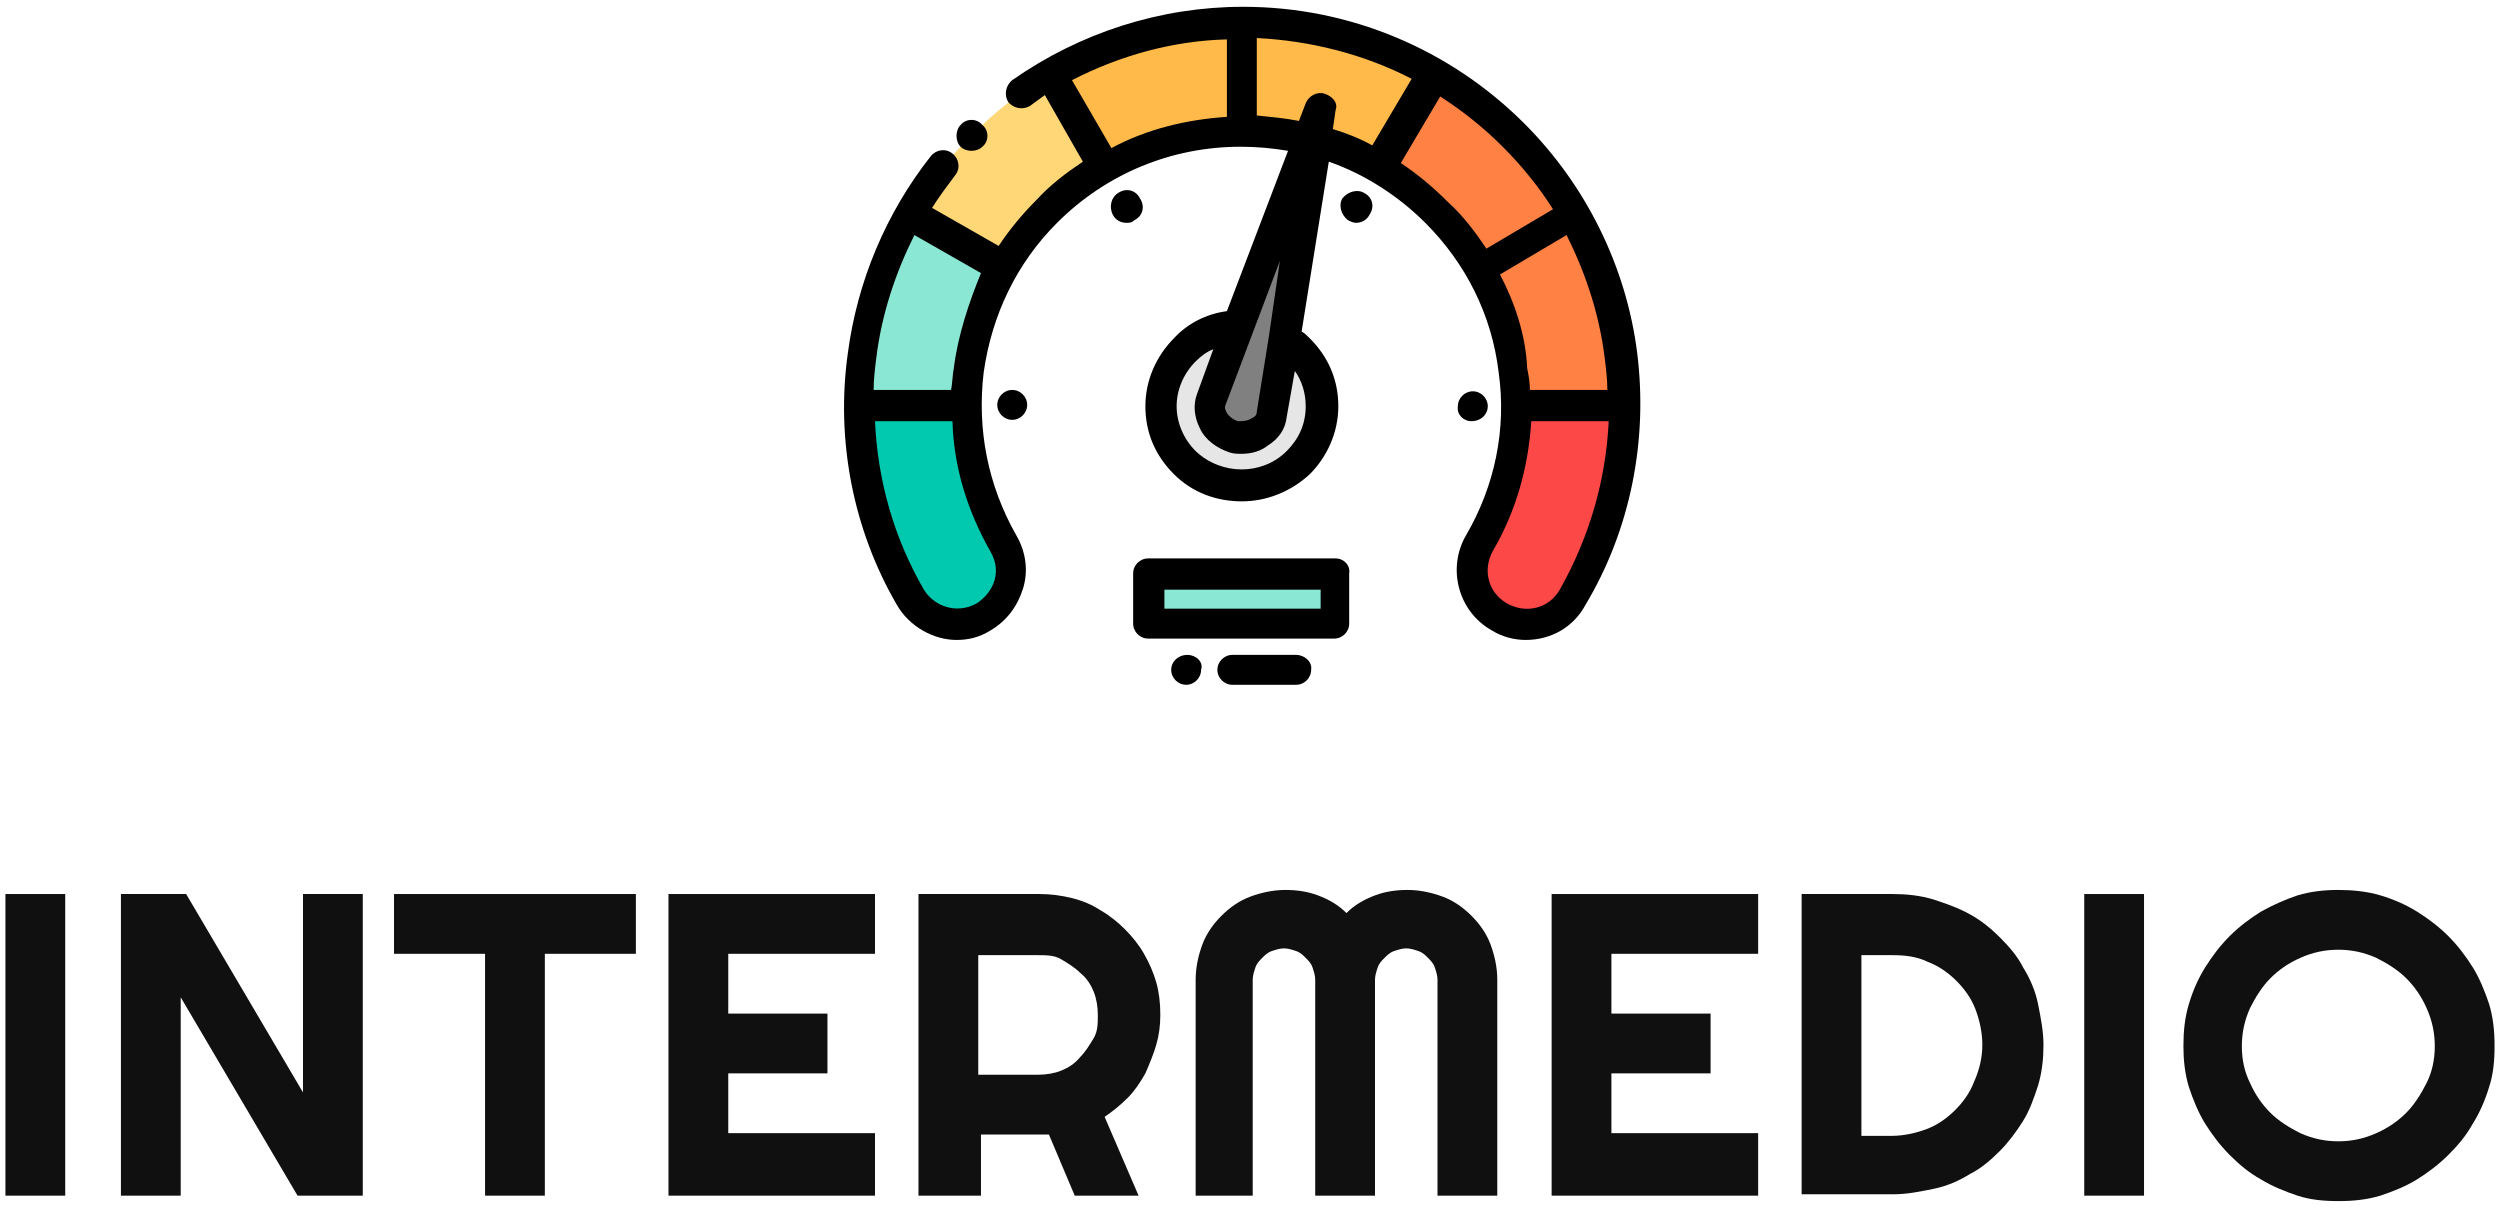 
<svg width="184px" height="89px" viewBox="0 0 184 89" version="1.1" xmlns="http://www.w3.org/2000/svg" xmlns:xlink="http://www.w3.org/1999/xlink">
    <g id="Page-1" stroke="none" stroke-width="1" fill="none" fill-rule="evenodd">
        <g id="iconintermedio">
            <g id="Group" transform="translate(0, 65)" fill="#101010">
                <polygon id="Path" points="4.8 23 0.4 23 0.4 0.8 4.8 0.8"></polygon>
                <polygon id="Path" points="26.7 23 21.9 23 13.3 8.4 13.3 23 8.9 23 8.9 0.8 13.7 0.8 22.3 15.4 22.3 0.8 26.7 0.8 26.7 23"></polygon>
                <polygon id="Path" points="40.1 23 35.7 23 35.7 5.2 29 5.2 29 0.8 46.8 0.8 46.8 5.2 40.1 5.2 40.1 23"></polygon>
                <polygon id="Path" points="64.4 23 49.2 23 49.2 0.8 64.4 0.8 64.4 5.2 53.6 5.2 53.6 9.6 60.9 9.6 60.9 14 53.6 14 53.6 18.4 64.4 18.4"></polygon>
                <path d="M72,23 L67.6,23 L67.6,0.8 L76.5,0.8 C77.3,0.8 78.1,0.9 78.9,1.1 C79.7,1.3 80.4,1.6 81,2 C81.7,2.4 82.3,2.9 82.8,3.4 C83.3,3.9 83.8,4.5 84.2,5.2 C84.6,5.9 84.9,6.6 85.1,7.3 C85.3,8 85.4,8.8 85.4,9.7 C85.4,10.5 85.3,11.2 85.1,11.9 C84.9,12.6 84.6,13.3 84.3,14 C83.9,14.7 83.5,15.3 83,15.8 C82.5,16.3 81.9,16.8 81.3,17.2 L83.8,23 L79.1,23 L77.2,18.5 L72.2,18.5 L72.2,23 L72,23 Z M72,5.2 L72,14.1 L76.4,14.1 C77,14.1 77.6,14 78.1,13.8 C78.6,13.6 79.1,13.3 79.5,12.8 C79.9,12.4 80.2,11.9 80.5,11.4 C80.8,10.9 80.8,10.3 80.8,9.7 C80.8,9.1 80.7,8.5 80.5,8 C80.3,7.5 80,7 79.5,6.6 C79.1,6.2 78.6,5.9 78.1,5.6 C77.6,5.3 77,5.3 76.4,5.3 L72,5.3 L72,5.2 Z" id="Shape" fill-rule="nonzero"></path>
                <path d="M110.2,23 L105.8,23 L105.8,7.1 C105.8,6.8 105.7,6.5 105.6,6.2 C105.5,5.9 105.3,5.7 105.1,5.5 C104.9,5.3 104.7,5.1 104.4,5 C104.1,4.9 103.8,4.8 103.5,4.8 C103.2,4.8 102.9,4.9 102.6,5 C102.3,5.1 102.1,5.3 101.9,5.5 C101.7,5.7 101.5,5.9 101.4,6.2 C101.3,6.5 101.2,6.8 101.2,7.1 L101.2,23 L96.8,23 L96.8,7.1 C96.8,6.8 96.7,6.5 96.6,6.2 C96.5,5.9 96.3,5.7 96.1,5.5 C95.9,5.3 95.7,5.1 95.4,5 C95.1,4.9 94.8,4.8 94.5,4.8 C94.2,4.8 93.9,4.9 93.6,5 C93.3,5.1 93.1,5.3 92.9,5.5 C92.7,5.7 92.5,5.9 92.4,6.2 C92.3,6.5 92.2,6.8 92.2,7.1 L92.2,23 L88,23 L88,7.1 C88,6.2 88.2,5.3 88.5,4.5 C88.8,3.7 89.3,3 89.9,2.4 C90.5,1.8 91.2,1.3 92,1 C92.8,0.7 93.7,0.5 94.6,0.5 C95.4,0.5 96.2,0.6 97,0.9 C97.8,1.2 98.5,1.6 99.1,2.2 C99.7,1.6 100.4,1.2 101.2,0.9 C102,0.6 102.8,0.5 103.6,0.5 C104.5,0.5 105.4,0.7 106.2,1 C107,1.3 107.7,1.8 108.3,2.4 C108.9,3 109.4,3.7 109.7,4.5 C110,5.3 110.2,6.2 110.2,7.1 L110.2,23 Z" id="Path"></path>
                <polygon id="Path" points="129.4 23 114.2 23 114.2 0.8 129.4 0.8 129.4 5.2 118.6 5.2 118.6 9.6 125.9 9.6 125.9 14 118.6 14 118.6 18.4 129.4 18.4"></polygon>
                <path d="M150.4,11.9 C150.4,12.9 150.3,13.9 150,14.9 C149.7,15.8 149.4,16.7 148.9,17.5 C148.4,18.3 147.8,19.1 147.2,19.7 C146.5,20.4 145.8,21 145,21.4 C144.2,21.9 143.3,22.3 142.3,22.5 C141.3,22.7 140.4,22.9 139.3,22.9 L132.6,22.9 L132.6,0.8 L139.3,0.8 C140.3,0.8 141.3,0.9 142.3,1.2 C143.2,1.5 144.1,1.8 145,2.3 C145.9,2.8 146.6,3.4 147.2,4 C147.9,4.7 148.5,5.4 148.9,6.2 C149.4,7 149.8,7.9 150,8.9 C150.2,9.9 150.4,10.9 150.4,11.9 Z M145.9,11.9 C145.9,11 145.7,10.1 145.4,9.3 C145.1,8.5 144.6,7.8 144,7.2 C143.4,6.6 142.7,6.1 141.9,5.8 C141.1,5.4 140.2,5.3 139.3,5.3 L137,5.3 L137,18.6 L139.2,18.6 C140.1,18.6 141,18.4 141.8,18.1 C142.6,17.8 143.3,17.3 143.9,16.7 C144.5,16.1 145,15.4 145.3,14.6 C145.7,13.7 145.9,12.8 145.9,11.9 Z" id="Shape" fill-rule="nonzero"></path>
                <polygon id="Path" points="157.8 23 153.4 23 153.4 0.8 157.8 0.8"></polygon>
                <path d="M183.6,12 C183.6,13.1 183.5,14.1 183.2,15 C182.9,16 182.5,16.9 182,17.7 C181.5,18.6 180.9,19.3 180.2,20 C179.5,20.7 178.7,21.3 177.9,21.8 C177.1,22.3 176.1,22.7 175.2,23 C174.2,23.3 173.2,23.4 172.1,23.4 C171,23.4 170,23.3 169.1,23 C168.2,22.7 167.2,22.3 166.4,21.8 C165.5,21.3 164.8,20.7 164.1,20 C163.4,19.3 162.8,18.5 162.3,17.7 C161.8,16.9 161.4,15.9 161.1,15 C160.8,14 160.7,13 160.7,12 C160.7,10.9 160.8,9.9 161.1,8.9 C161.4,7.9 161.8,7 162.3,6.2 C162.8,5.4 163.4,4.6 164.1,3.9 C164.8,3.2 165.6,2.6 166.4,2.1 C167.3,1.6 168.2,1.2 169.1,0.9 C170.1,0.6 171.1,0.5 172.1,0.5 C173.1,0.5 174.2,0.6 175.2,0.9 C176.2,1.2 177.1,1.6 177.9,2.1 C178.7,2.6 179.5,3.2 180.2,3.9 C180.9,4.6 181.5,5.4 182,6.2 C182.5,7 182.9,8 183.2,8.9 C183.5,9.9 183.6,10.9 183.6,12 Z M179.2,12 C179.2,11 179,10.1 178.6,9.2 C178.2,8.3 177.7,7.6 177.1,7 C176.5,6.4 175.7,5.9 174.9,5.5 C174,5.1 173.1,4.9 172.1,4.9 C171.1,4.9 170.2,5.1 169.3,5.5 C168.4,5.9 167.7,6.4 167.1,7 C166.5,7.6 166,8.4 165.6,9.2 C165.2,10.1 165,11 165,12 C165,13 165.2,13.9 165.6,14.7 C166,15.6 166.5,16.3 167.1,16.9 C167.7,17.5 168.5,18 169.3,18.4 C170.2,18.8 171.1,19 172.1,19 C173.1,19 174,18.8 174.9,18.4 C175.8,18 176.5,17.5 177.1,16.9 C177.7,16.3 178.2,15.5 178.6,14.7 C179,13.9 179.2,13 179.2,12 Z" id="Shape" fill-rule="nonzero"></path>
            </g>
            <g id="Group" transform="translate(62, 0)">
                <g transform="translate(1, 1)" id="Path">
                    <path d="M10.9,39 C9.1,35.8 8.2,32.3 8.2,28.9 L0.2,28.9 C0.2,33.7 1.4,38.6 4,43 C5.1,44.9 7.5,45.6 9.4,44.5 C11.3,43.3 12,40.9 10.9,39 Z" fill="#00C9AF"></path>
                    <path d="M48.6,28.9 C48.6,32.4 47.7,35.9 45.9,39 C44.8,40.9 45.5,43.3 47.4,44.4 C49.3,45.5 51.7,44.8 52.8,42.9 C55.3,38.5 56.6,33.6 56.6,28.8 L48.6,28.9 Z" fill="#FD4848"></path>
                    <path d="M8.3,26.2 C8.6,23.6 9.5,21.1 10.8,18.7 L3.9,14.7 C2,17.9 0.9,21.5 0.4,25.1 C0.2,26.3 0.2,27.5 0.2,28.8 L8.2,28.8 C8.2,28 8.2,27.1 8.3,26.2 Z" fill="#8AE7D3"></path>
                    <path d="M4,14.8 L10.9,18.8 C11.8,17.3 12.8,15.9 14.1,14.6 C15.4,13.3 16.8,12.2 18.3,11.4 L14.3,4.5 C12.2,5.7 10.2,7.2 8.5,9 C6.7,10.7 5.2,12.7 4,14.8 Z" fill="#FFD777"></path>
                    <path d="M14.3,4.4 L18.3,11.3 C21.4,9.5 24.9,8.6 28.4,8.6 L28.4,0.6 C23.5,0.7 18.6,1.9 14.3,4.4 Z" fill="#FFBA4A"></path>
                    <path d="M28.4,0.7 L28.4,8.7 C30.1,8.7 31.8,8.9 33.4,9.3 L34.3,7 L33.9,9.4 C35.5,9.8 37.1,10.5 38.5,11.4 L42.5,4.5 C38.1,1.9 33.3,0.7 28.4,0.7 Z" fill="#FFBA4A"></path>
                    <path d="M42.5,4.4 L38.5,11.3 C40,12.2 41.4,13.2 42.7,14.5 C44,15.8 45,17.2 45.9,18.7 L52.8,14.7 C51.6,12.6 50.1,10.6 48.3,8.9 C46.5,7.1 44.6,5.6 42.5,4.4 Z" fill="#FF8244"></path>
                    <path d="M52.8,14.8 L45.9,18.8 C47.2,21.1 48.1,23.7 48.4,26.3 C48.5,27.2 48.6,28.1 48.6,28.9 L56.6,28.9 C56.6,27.7 56.5,26.4 56.4,25.2 C55.9,21.5 54.7,18 52.8,14.8 Z" fill="#FF8244"></path>
                    <path d="M30.6,29.4 L31.5,23.8 L34.3,6.9 L28.3,22.9 L26.3,28.2 C25.9,29.4 26.7,30.7 27.9,31 C29,31.4 30.4,30.7 30.6,29.4 Z" fill="#808080"></path>
                    <path d="M31.5,23.9 L30.6,29.5 C30.4,30.7 29,31.4 27.8,31.1 C26.6,30.8 25.8,29.5 26.2,28.3 L28.2,23 C26.8,23 25.3,23.6 24.2,24.7 C21.9,27 21.9,30.7 24.2,33 C26.5,35.3 30.2,35.3 32.5,33 C34.8,30.7 34.8,27 32.5,24.7 C32.2,24.4 31.9,24.1 31.5,23.9 Z" fill="#E6E6E6"></path>
                    <polygon fill="#8AE7D3" points="21.5 41.3 35.2 41.3 35.2 45 21.5 45"></polygon>
                </g>
                <path d="M9.5,11.1 C9.8,11.1 10.1,11 10.3,10.8 C10.8,10.4 10.8,9.6 10.3,9.2 C9.9,8.7 9.1,8.7 8.7,9.2 C8.7,9.2 8.7,9.2 8.7,9.2 L9.5,10 L8.7,9.2 C8.3,9.6 8.3,10.4 8.7,10.8 C8.9,11 9.2,11.1 9.5,11.1 Z" id="Path" fill="#000000"></path>
                <path d="M58.5,26 C57.7,19.6 54.7,13.6 50.2,9.1 C44.7,3.6 37.3,0.5 29.5,0.5 C23.4,0.5 17.5,2.4 12.5,5.9 C12,6.3 11.9,7 12.2,7.5 C12.6,8 13.3,8.1 13.8,7.8 C14.2,7.5 14.5,7.3 14.9,7 L17.7,11.9 C16.5,12.7 15.3,13.6 14.3,14.7 C13.2,15.8 12.3,16.9 11.5,18.1 L6.6,15.3 C7.1,14.5 7.7,13.7 8.3,12.9 C8.7,12.4 8.6,11.7 8.1,11.3 C7.6,10.9 6.9,11 6.5,11.5 C3.2,15.7 1.1,20.7 0.4,26 C-0.5,32.4 0.8,39 4,44.5 C4.9,46.1 6.7,47.1 8.4,47.1 C9.3,47.1 10.1,46.9 10.9,46.4 C12.1,45.7 12.9,44.6 13.3,43.3 C13.7,42 13.5,40.6 12.8,39.4 C10.7,35.7 9.9,31.6 10.4,27.4 C11,23.2 12.8,19.4 15.8,16.4 C19.4,12.8 24.2,10.8 29.3,10.8 C30.5,10.8 31.6,10.9 32.8,11.1 L28.3,22.9 C26.8,23.1 25.4,23.8 24.4,24.9 C23.1,26.2 22.3,28 22.3,29.9 C22.3,31.8 23,33.5 24.4,34.9 C25.8,36.3 27.6,36.9 29.4,36.9 C31.2,36.9 33,36.2 34.4,34.9 C35.7,33.6 36.5,31.8 36.5,29.9 C36.5,28 35.8,26.3 34.4,24.9 C34.2,24.7 34,24.5 33.8,24.4 L35.8,11.9 C38.4,12.8 40.9,14.4 42.9,16.4 C45.9,19.4 47.8,23.2 48.3,27.4 C48.9,31.6 48,35.8 45.9,39.4 C44.5,41.8 45.3,45 47.8,46.4 C48.6,46.9 49.5,47.1 50.3,47.1 C52.1,47.1 53.8,46.2 54.7,44.5 C58,39 59.3,32.4 58.5,26 Z M10.9,40.6 C11.3,41.3 11.4,42 11.2,42.7 C11,43.4 10.5,44 9.9,44.4 C8.5,45.2 6.8,44.7 6,43.4 C3.8,39.6 2.6,35.4 2.4,31 L8.1,31 C8.2,34.4 9.2,37.6 10.9,40.6 Z M8.2,27.1 C8.1,27.6 8.1,28.2 8,28.7 L2.3,28.7 C2.3,27.9 2.4,27.1 2.5,26.3 C2.9,23.1 3.9,20.1 5.3,17.3 L10.2,20.1 C9.3,22.3 8.5,24.7 8.2,27.1 Z M31.4,24.7 C31.4,24.7 31.4,24.7 31.4,24.7 L30.5,30.3 C30.5,30.6 30.3,30.7 30.1,30.8 C29.8,31 29.4,31 29.1,31 C28.8,30.9 28.5,30.7 28.3,30.4 C28.2,30.2 28.1,30 28.2,29.8 L30.2,24.5 C30.2,24.5 30.2,24.5 30.2,24.5 L32.2,19.2 L31.4,24.7 Z M34.1,29.9 C34.1,31.2 33.6,32.3 32.7,33.2 C30.9,35 27.9,35 26,33.2 C25.1,32.3 24.6,31.1 24.6,29.9 C24.6,28.7 25.1,27.5 26,26.6 C26.4,26.2 26.8,25.9 27.3,25.7 L26.1,29 C25.8,29.8 25.9,30.7 26.3,31.5 C26.7,32.4 27.6,33 28.5,33.3 C28.8,33.4 29.1,33.4 29.4,33.4 C30.1,33.4 30.8,33.2 31.3,32.8 C32.1,32.3 32.6,31.6 32.7,30.7 L33.3,27.3 C33.8,28 34.1,28.9 34.1,29.9 Z M16.9,5.9 C20.4,4.1 24.3,3 28.3,2.9 L28.3,8.6 C25.3,8.8 22.4,9.5 19.8,10.9 L16.9,5.9 Z M35.5,6.9 C34.9,6.7 34.3,7.1 34.1,7.6 L33.6,8.9 C32.6,8.7 31.5,8.6 30.5,8.5 L30.5,2.8 C34.5,3 38.4,4 41.9,5.8 L39,10.7 C38.1,10.2 37.1,9.8 36.1,9.5 L36.3,8.1 C36.5,7.6 36.1,7.1 35.5,6.9 Z M41.1,12 L44,7.1 C45.7,8.2 47.2,9.4 48.6,10.8 C50,12.2 51.3,13.8 52.3,15.4 L47.4,18.3 C46.6,17.1 45.7,15.9 44.6,14.9 C43.4,13.7 42.3,12.8 41.1,12 Z M48.4,20.2 L53.3,17.3 C54.7,20.1 55.7,23.1 56.1,26.3 C56.2,27.1 56.3,27.9 56.3,28.7 L50.6,28.7 C50.6,28.1 50.5,27.6 50.4,27.1 C50.3,24.7 49.5,22.3 48.4,20.2 Z M52.8,43.4 C52,44.8 50.3,45.2 48.9,44.4 C47.5,43.6 47.1,41.9 47.9,40.5 C49.6,37.6 50.5,34.3 50.7,31 L56.4,31 C56.2,35.3 55,39.5 52.8,43.4 Z" id="Shape" fill="#000000" fill-rule="nonzero"></path>
                <path d="M36.3,41.1 L22.5,41.1 C21.9,41.1 21.4,41.6 21.4,42.2 L21.4,45.9 C21.4,46.5 21.9,47 22.5,47 L36.2,47 C36.8,47 37.3,46.5 37.3,45.9 L37.3,42.2 C37.4,41.6 36.9,41.1 36.3,41.1 Z M35.1,44.8 L23.7,44.8 L23.7,43.4 L35.2,43.4 L35.2,44.8 L35.1,44.8 Z" id="Shape" fill="#000000" fill-rule="nonzero"></path>
                <path d="M12.5,28.7 C11.9,28.7 11.4,29.2 11.4,29.8 C11.4,30.4 11.9,30.9 12.5,30.9 C13.1,30.9 13.6,30.4 13.6,29.8 C13.6,29.2 13.1,28.7 12.5,28.7 Z" id="Path" fill="#000000"></path>
                <path d="M21.9,14.6 C21.6,14 20.9,13.8 20.3,14.2 C19.8,14.5 19.6,15.2 19.9,15.8 C20.1,16.2 20.5,16.4 20.9,16.4 C21.1,16.4 21.3,16.4 21.5,16.2 C22.1,15.9 22.3,15.2 21.9,14.6 Z" id="Path" fill="#000000"></path>
                <path d="M38.4,14.2 C37.9,13.9 37.2,14.1 36.8,14.6 C36.5,15.1 36.7,15.8 37.2,16.2 C37.4,16.3 37.6,16.4 37.8,16.4 C38.2,16.4 38.6,16.2 38.8,15.8 C39.2,15.2 39,14.5 38.4,14.2 Z" id="Path" fill="#000000"></path>
                <path d="M46.3,31 C47,31 47.5,30.5 47.5,29.9 C47.5,29.3 47,28.8 46.4,28.8 C45.8,28.8 45.3,29.3 45.3,29.9 C45.2,30.5 45.7,31 46.3,31 Z" id="Path" fill="#000000"></path>
                <path d="M25.4,48.2 C24.7,48.2 24.2,48.7 24.2,49.3 C24.2,49.9 24.7,50.4 25.3,50.4 C25.9,50.4 26.4,49.9 26.4,49.3 C26.6,48.7 26,48.2 25.4,48.2 Z" id="Path" fill="#000000"></path>
                <path d="M33.4,48.2 L28.7,48.2 C28.1,48.2 27.6,48.7 27.6,49.3 C27.6,49.9 28.1,50.4 28.7,50.4 L33.4,50.4 C34,50.4 34.5,49.9 34.5,49.3 C34.6,48.7 34,48.2 33.4,48.2 Z" id="Path" fill="#000000"></path>
            </g>
        </g>
    </g>
</svg>
